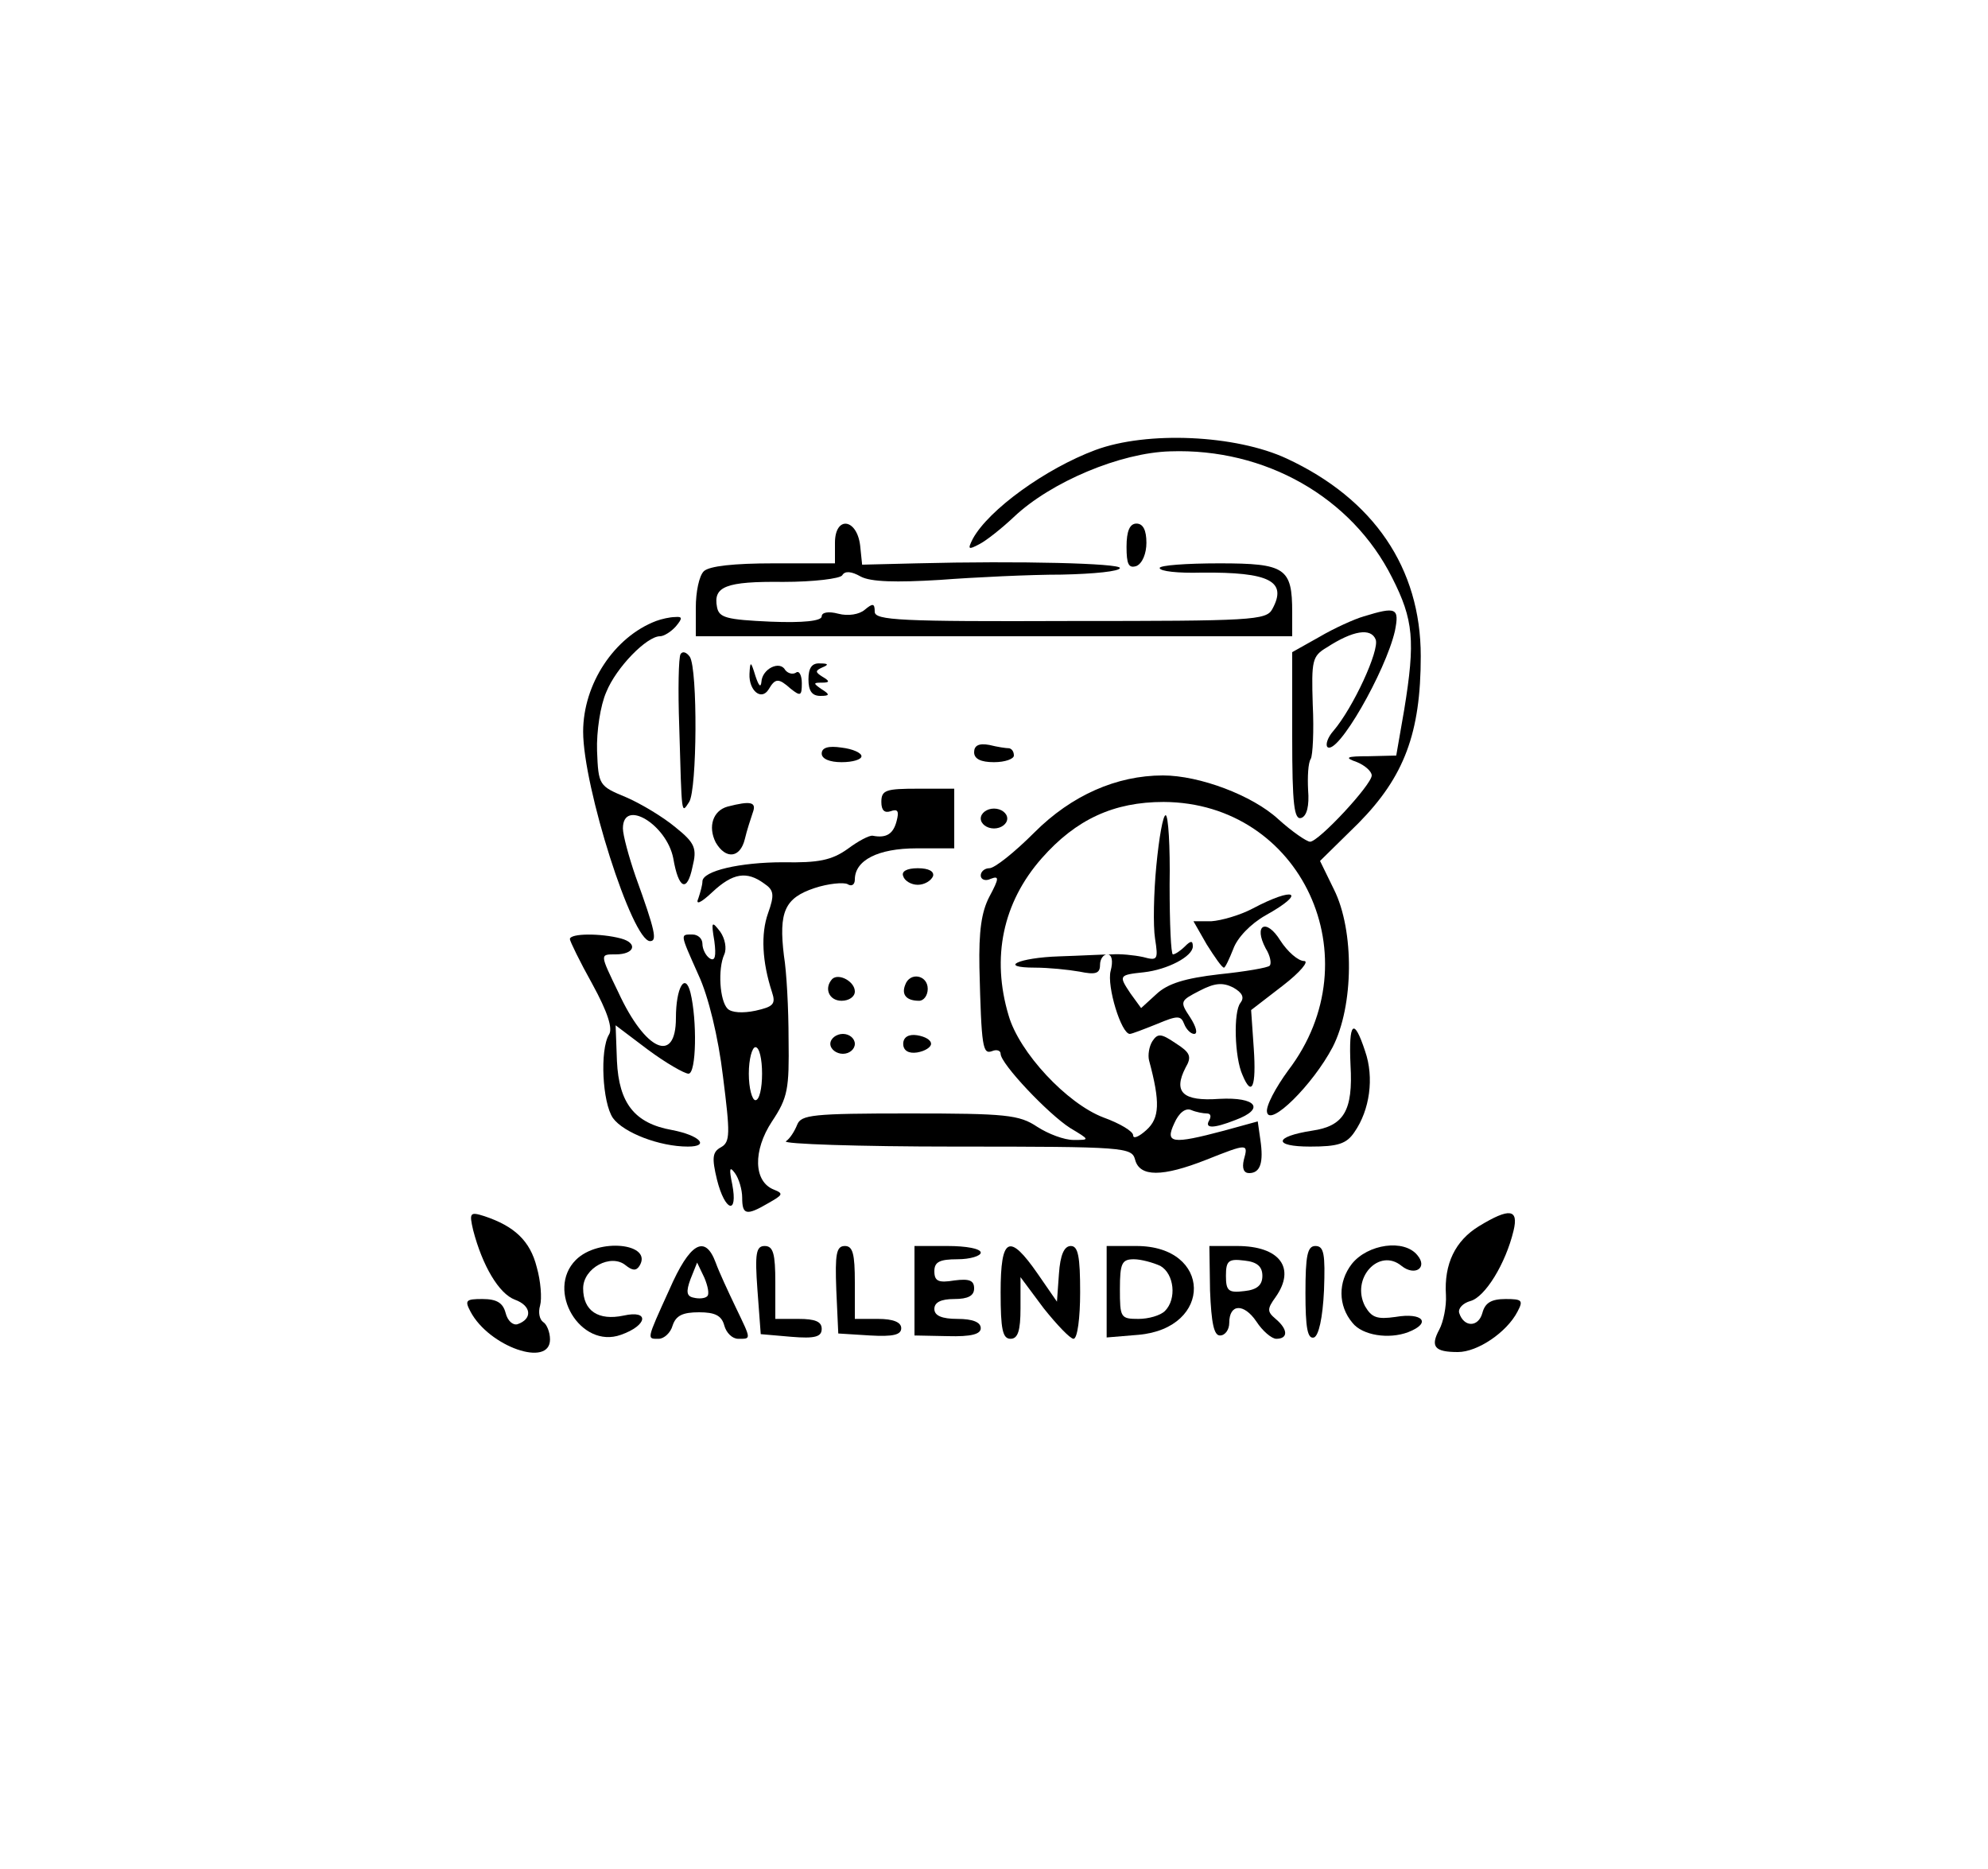 <?xml version="1.0" standalone="no"?>
<!DOCTYPE svg PUBLIC "-//W3C//DTD SVG 20010904//EN"
 "http://www.w3.org/TR/2001/REC-SVG-20010904/DTD/svg10.dtd">
<svg version="1.0" xmlns="http://www.w3.org/2000/svg"
 width="300pt" height="282pt" viewBox="0 0 300 282"
 preserveAspectRatio="xMidYMid meet">
<g transform="translate(0,282) scale(0.1,-0.1)"
fill="#000000" stroke="none">
<path d="M1653 2141 c-75 -28 -161 -90 -185 -134 -8 -16 -7 -17 10 -8 10 5 34
24 52 41 56 53 161 97 236 99 143 5 274 -69 335 -191 32 -63 35 -95 18 -199
l-12 -69 -41 -1 c-35 0 -38 -2 -18 -9 12 -5 22 -14 22 -20 0 -14 -80 -100 -93
-100 -5 0 -27 15 -48 34 -39 36 -119 66 -174 66 -70 0 -138 -30 -194 -86 -30
-30 -60 -54 -68 -54 -7 0 -13 -5 -13 -11 0 -6 7 -9 15 -5 13 5 13 1 -2 -27
-12 -23 -16 -52 -15 -107 3 -121 5 -131 19 -126 7 3 13 1 13 -4 0 -15 72 -91
105 -112 30 -18 30 -18 5 -18 -14 0 -38 9 -55 20 -27 18 -47 20 -193 20 -146
0 -163 -2 -169 -17 -4 -10 -11 -21 -17 -25 -6 -4 109 -8 255 -8 258 0 267 -1
272 -20 7 -26 41 -26 107 0 63 25 64 25 57 0 -3 -13 0 -20 8 -20 17 0 22 16
17 50 l-4 28 -51 -14 c-79 -21 -89 -19 -75 11 7 16 17 24 26 20 7 -3 18 -5 23
-5 6 0 7 -4 4 -10 -8 -13 6 -13 39 0 46 17 32 35 -24 32 -55 -4 -70 10 -51 47
10 17 7 23 -15 37 -22 15 -27 15 -35 3 -5 -8 -7 -21 -5 -29 17 -63 16 -87 -4
-105 -11 -10 -20 -14 -20 -8 0 6 -20 18 -45 27 -55 21 -127 98 -143 154 -26
87 -9 170 50 237 52 59 109 85 184 85 208 -1 317 -236 188 -405 -19 -26 -34
-54 -32 -63 4 -23 69 41 99 98 32 62 33 176 2 238 l-21 43 58 57 c69 70 94
136 94 252 0 133 -71 237 -202 298 -77 36 -211 42 -289 13z"/>
<path d="M1260 2001 l0 -31 -93 0 c-59 0 -97 -4 -105 -12 -7 -7 -12 -31 -12
-55 l0 -43 450 0 450 0 0 36 c0 67 -10 74 -110 74 -50 0 -90 -3 -90 -7 0 -5
28 -8 63 -7 103 1 130 -13 107 -55 -9 -17 -31 -18 -305 -18 -256 -1 -295 1
-295 14 0 13 -3 13 -15 3 -8 -7 -25 -10 -40 -6 -15 4 -25 2 -25 -4 0 -7 -28
-10 -77 -8 -67 3 -78 6 -81 22 -6 31 13 39 100 38 46 0 86 5 89 10 4 7 14 6
28 -2 15 -8 53 -9 119 -5 53 4 136 8 184 8 49 1 88 5 88 10 0 7 -150 11 -307
7 l-82 -2 -3 29 c-5 41 -38 45 -38 4z"/>
<path d="M1700 1995 c0 -26 3 -33 15 -29 9 4 15 19 15 35 0 19 -5 29 -15 29
-10 0 -15 -11 -15 -35z"/>
<path d="M2058 1890 c-14 -4 -45 -18 -67 -31 l-41 -23 0 -128 c0 -103 3 -126
14 -122 8 3 12 18 10 42 -1 20 0 41 4 47 3 5 5 42 3 82 -2 66 -1 73 21 86 40
26 67 30 74 12 6 -16 -34 -103 -64 -138 -8 -9 -12 -20 -9 -24 15 -14 88 114
102 175 7 35 2 37 -47 22z"/>
<path d="M990 1883 c-63 -24 -110 -95 -110 -167 0 -83 74 -316 101 -316 11 0
8 15 -22 98 -10 29 -19 62 -19 72 0 46 66 6 76 -45 8 -47 21 -52 29 -13 7 28
4 36 -26 60 -18 15 -51 35 -74 45 -41 17 -42 18 -44 70 -1 29 5 69 14 89 15
37 61 84 81 84 6 0 17 7 24 15 10 12 10 15 -1 14 -8 0 -21 -3 -29 -6z"/>
<path d="M1027 1833 c-3 -5 -4 -54 -2 -109 4 -138 3 -132 15 -114 12 19 13
200 1 219 -5 7 -11 9 -14 4z"/>
<path d="M1131 1803 c-1 -25 18 -41 29 -23 10 17 15 17 33 1 15 -12 17 -11 17
8 0 12 -4 20 -9 16 -5 -3 -12 -1 -16 4 -8 15 -35 2 -36 -18 -1 -9 -4 -6 -9 9
-7 23 -8 23 -9 3z"/>
<path d="M1220 1795 c0 -17 5 -25 18 -25 14 0 15 2 2 10 -13 9 -13 10 0 10 12
0 13 2 1 9 -11 7 -11 9 0 14 10 4 9 6 -3 6 -13 1 -18 -7 -18 -24z"/>
<path d="M1240 1683 c0 -8 12 -13 30 -13 17 0 30 4 30 9 0 5 -13 11 -30 13
-20 3 -30 0 -30 -9z"/>
<path d="M1470 1685 c0 -10 10 -15 30 -15 17 0 30 5 30 10 0 6 -3 10 -7 11 -5
0 -18 2 -30 5 -16 3 -23 -1 -23 -11z"/>
<path d="M1330 1610 c0 -13 5 -17 14 -14 11 4 13 0 9 -15 -5 -19 -15 -26 -36
-22 -5 1 -22 -8 -38 -20 -24 -17 -44 -21 -97 -20 -65 0 -122 -13 -122 -29 0
-5 -3 -16 -6 -25 -5 -11 3 -8 21 9 31 29 52 32 78 13 15 -10 16 -17 6 -45 -11
-31 -9 -73 6 -119 6 -18 2 -22 -25 -28 -19 -4 -36 -3 -42 3 -12 12 -15 60 -5
82 4 9 1 24 -6 34 -13 17 -14 16 -9 -14 3 -23 1 -31 -7 -26 -6 4 -11 14 -11
22 0 8 -7 14 -15 14 -19 0 -19 2 9 -61 15 -32 30 -94 37 -153 11 -87 11 -99
-3 -107 -13 -7 -14 -16 -6 -49 12 -48 32 -54 23 -7 -5 24 -4 28 4 17 6 -8 11
-25 11 -37 0 -26 6 -28 40 -8 21 12 23 14 8 20 -31 12 -32 59 -3 103 24 36 26
49 25 124 0 46 -3 102 -7 126 -8 66 1 87 46 102 21 7 44 9 50 6 6 -4 11 -1 11
7 0 29 35 47 93 47 l57 0 0 45 0 45 -55 0 c-48 0 -55 -2 -55 -20z m-180 -410
c0 -22 -4 -40 -10 -40 -5 0 -10 18 -10 40 0 22 5 40 10 40 6 0 10 -18 10 -40z"/>
<path d="M1098 1603 c-22 -6 -30 -30 -18 -54 15 -26 37 -24 44 5 3 13 9 31 12
40 6 16 -3 18 -38 9z"/>
<path d="M1480 1585 c0 -8 9 -15 20 -15 11 0 20 7 20 15 0 8 -9 15 -20 15 -11
0 -20 -7 -20 -15z"/>
<path d="M1745 1514 c-4 -41 -5 -91 -2 -110 5 -32 4 -34 -18 -28 -14 3 -35 5
-47 4 -13 0 -48 -2 -80 -3 -61 -2 -93 -17 -36 -17 20 0 50 -3 67 -6 24 -5 31
-3 31 10 0 9 5 16 11 16 7 0 9 -10 5 -25 -6 -23 16 -95 29 -95 3 0 21 7 41 15
31 13 36 13 41 0 3 -8 10 -15 15 -15 6 0 3 11 -6 25 -16 24 -15 25 14 40 23
12 35 13 51 5 14 -8 17 -15 11 -23 -11 -13 -9 -83 3 -109 14 -34 21 -18 17 40
l-4 58 48 37 c26 20 40 37 32 37 -9 0 -25 14 -36 31 -21 34 -41 24 -22 -12 7
-11 9 -23 6 -26 -2 -3 -37 -9 -76 -13 -52 -6 -78 -14 -95 -30 l-23 -21 -16 22
c-18 27 -18 28 20 32 36 4 74 24 74 39 0 9 -3 9 -12 0 -7 -7 -15 -12 -18 -12
-3 0 -5 47 -5 105 1 58 -2 105 -6 105 -4 0 -10 -34 -14 -76z"/>
<path d="M1363 1498 c2 -7 12 -13 22 -13 10 0 20 6 23 13 2 7 -6 12 -23 12
-17 0 -25 -5 -22 -12z"/>
<path d="M1890 1449 c-19 -10 -47 -18 -62 -19 l-27 0 20 -35 c12 -19 23 -35
26 -35 2 0 8 13 14 28 6 17 26 38 49 51 63 35 44 44 -20 10z"/>
<path d="M860 1403 c0 -3 15 -34 34 -68 23 -42 31 -67 25 -76 -14 -23 -10
-103 6 -126 16 -22 70 -43 113 -43 34 0 18 17 -24 25 -56 10 -80 40 -83 104
l-2 54 49 -37 c27 -20 55 -36 61 -36 12 0 13 81 3 122 -8 32 -22 8 -22 -38 0
-70 -46 -50 -87 39 -28 58 -28 57 -4 57 29 0 34 17 8 24 -30 8 -77 8 -77 -1z"/>
<path d="M1256 1343 c-13 -14 -5 -33 14 -33 11 0 20 6 20 14 0 15 -24 28 -34
19z"/>
<path d="M1366 1334 c-6 -15 2 -24 21 -24 7 0 13 8 13 18 0 21 -27 26 -34 6z"/>
<path d="M2038 1213 c4 -69 -10 -92 -58 -99 -58 -9 -59 -24 -3 -24 42 0 55 4
67 22 23 33 30 82 16 122 -17 52 -25 44 -22 -21z"/>
<path d="M1253 1245 c0 -8 9 -15 19 -15 10 0 18 7 18 15 0 8 -8 15 -18 15 -10
0 -19 -7 -19 -15z"/>
<path d="M1363 1245 c0 -10 8 -15 21 -13 12 2 21 8 21 13 0 6 -9 11 -21 13
-13 2 -21 -3 -21 -13z"/>
<path d="M714 964 c14 -54 39 -96 63 -105 25 -9 27 -29 4 -37 -7 -2 -15 5 -18
17 -4 15 -13 21 -35 21 -25 0 -27 -2 -18 -19 28 -53 120 -85 120 -42 0 11 -5
23 -10 26 -6 4 -8 15 -5 25 3 11 1 37 -5 58 -10 40 -34 62 -79 77 -22 7 -23 5
-17 -21z"/>
<path d="M2232 970 c-36 -22 -53 -57 -50 -104 1 -17 -4 -41 -10 -52 -14 -26
-7 -34 28 -34 30 0 74 30 90 61 9 17 7 19 -18 19 -22 0 -31 -6 -35 -21 -6 -22
-28 -22 -35 0 -2 7 6 15 17 18 22 6 53 56 65 106 8 33 -6 35 -52 7z"/>
<path d="M869 919 c-46 -46 7 -135 68 -113 40 14 44 38 4 29 -38 -8 -61 7 -61
41 0 31 42 53 64 35 10 -8 16 -9 21 -1 21 34 -62 43 -96 9z"/>
<path d="M1010 874 c-35 -77 -34 -74 -16 -74 8 0 18 9 21 20 5 15 15 20 40 20
24 0 34 -5 38 -20 3 -11 12 -20 21 -20 20 0 20 -2 -4 48 -11 23 -25 53 -30 67
-16 43 -39 30 -70 -41z m57 -10 c-3 -3 -12 -4 -20 -2 -11 2 -12 9 -5 28 l10
25 11 -23 c5 -12 8 -25 4 -28z"/>
<path d="M1143 874 l5 -67 46 -4 c36 -3 46 0 46 12 0 11 -10 15 -35 15 l-35 0
0 55 c0 43 -3 55 -16 55 -13 0 -15 -11 -11 -66z"/>
<path d="M1262 874 l3 -66 48 -3 c35 -2 47 1 47 11 0 9 -12 14 -35 14 l-35 0
0 55 c0 43 -3 55 -15 55 -13 0 -15 -12 -13 -66z"/>
<path d="M1380 873 l0 -68 50 -1 c36 -1 50 3 50 12 0 9 -12 14 -35 14 -24 0
-35 5 -35 15 0 10 10 15 30 15 21 0 30 5 30 16 0 12 -7 15 -30 12 -24 -4 -30
-1 -30 14 0 14 8 18 35 18 19 0 35 5 35 10 0 6 -22 10 -50 10 l-50 0 0 -67z"/>
<path d="M1510 870 c0 -56 3 -70 15 -70 11 0 15 12 15 46 l0 47 35 -47 c20
-25 40 -46 45 -46 6 0 10 32 10 70 0 54 -3 70 -14 70 -10 0 -16 -13 -18 -42
l-3 -42 -29 42 c-43 62 -56 56 -56 -28z"/>
<path d="M1670 871 l0 -69 48 4 c113 10 111 134 -3 134 l-45 0 0 -69z m81 39
c21 -12 25 -50 7 -68 -7 -7 -25 -12 -40 -12 -27 0 -28 2 -28 45 0 39 3 45 21
45 11 0 29 -5 40 -10z"/>
<path d="M1826 873 c2 -50 6 -68 15 -68 8 0 14 9 14 19 0 29 22 30 41 2 9 -14
23 -26 30 -26 18 0 18 14 -1 30 -13 11 -13 15 0 33 31 44 6 77 -58 77 l-42 0
1 -67z m79 22 c0 -14 -8 -21 -27 -23 -24 -3 -28 0 -28 23 0 23 4 26 28 23 19
-2 27 -9 27 -23z"/>
<path d="M1970 869 c0 -52 3 -70 13 -67 7 3 13 29 15 71 2 55 0 67 -13 67 -12
0 -15 -14 -15 -71z"/>
<path d="M2040 913 c-21 -27 -21 -63 1 -89 15 -19 55 -25 84 -14 36 14 22 30
-19 23 -28 -4 -36 -1 -46 16 -22 42 21 89 55 61 20 -16 40 -3 24 16 -20 25
-75 17 -99 -13z"/>
</g>
</svg>
